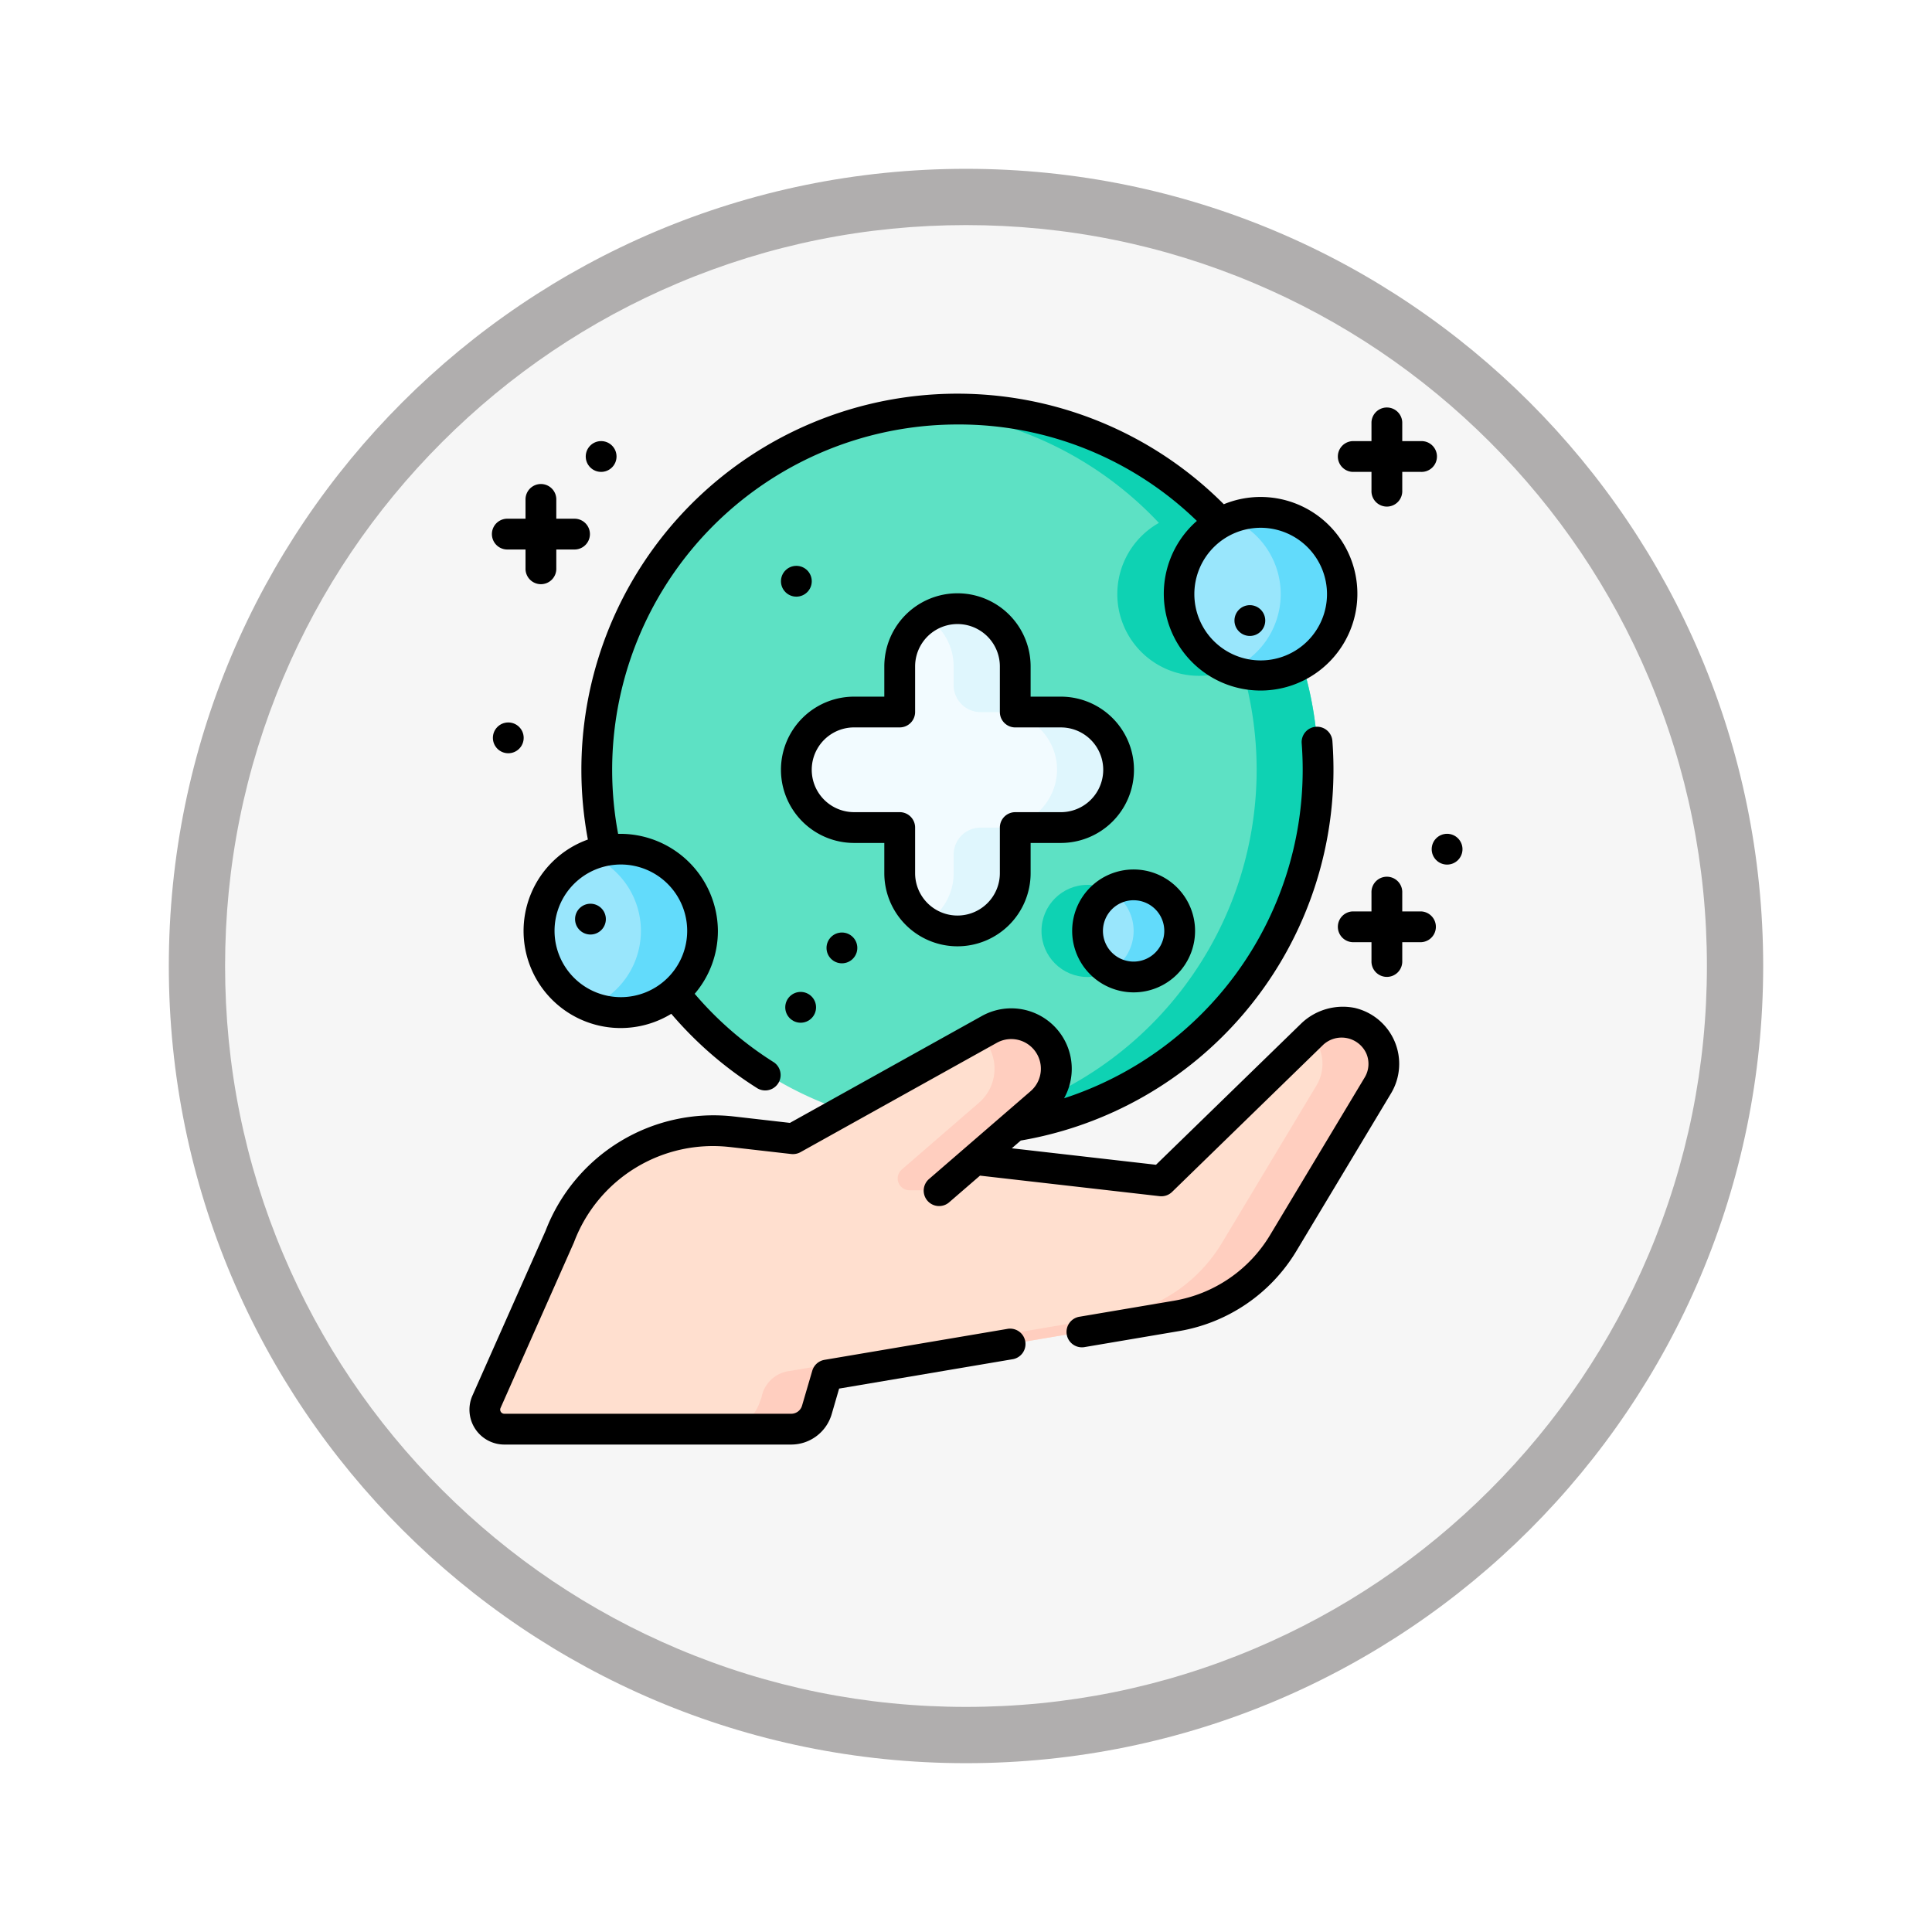 <svg xmlns="http://www.w3.org/2000/svg" xmlns:xlink="http://www.w3.org/1999/xlink" width="103" height="103" viewBox="0 0 103 103">
  <defs>
    <filter id="Trazado_978624" x="0" y="0" width="103" height="103" filterUnits="userSpaceOnUse">
      <feOffset dy="3" input="SourceAlpha"/>
      <feGaussianBlur stdDeviation="3" result="blur"/>
      <feFlood flood-opacity="0.161"/>
      <feComposite operator="in" in2="blur"/>
      <feComposite in="SourceGraphic"/>
    </filter>
  </defs>
  <g id="Grupo_1231812" data-name="Grupo 1231812" transform="translate(-169 -4041)">
    <g id="Grupo_1218031" data-name="Grupo 1218031" transform="translate(-26 3300.127)">
      <g id="Grupo_1217138" data-name="Grupo 1217138" transform="translate(204 746.873)">
        <g id="Grupo_1210955" data-name="Grupo 1210955">
          <g id="Grupo_1209912" data-name="Grupo 1209912">
            <g id="Grupo_1178144" data-name="Grupo 1178144">
              <g id="Grupo_1177896" data-name="Grupo 1177896">
                <g id="Grupo_1176881" data-name="Grupo 1176881">
                  <g id="Grupo_1175148" data-name="Grupo 1175148">
                    <g id="Grupo_1173798" data-name="Grupo 1173798">
                      <g id="Grupo_1171925" data-name="Grupo 1171925">
                        <g id="Grupo_1164524" data-name="Grupo 1164524">
                          <g id="Grupo_1144123" data-name="Grupo 1144123">
                            <g transform="matrix(1, 0, 0, 1, -9, -6)" filter="url(#Trazado_978624)">
                              <g id="Trazado_978624-2" data-name="Trazado 978624" transform="translate(9 6)" fill="#f6f6f6">
                                <path d="M 42.5 83.5 C 36.964 83.5 31.595 82.416 26.541 80.279 C 21.659 78.214 17.274 75.257 13.509 71.491 C 9.743 67.726 6.786 63.341 4.721 58.459 C 2.584 53.405 1.5 48.036 1.5 42.5 C 1.5 36.964 2.584 31.595 4.721 26.541 C 6.786 21.659 9.743 17.274 13.509 13.509 C 17.274 9.743 21.659 6.786 26.541 4.721 C 31.595 2.584 36.964 1.5 42.5 1.5 C 48.036 1.5 53.405 2.584 58.459 4.721 C 63.341 6.786 67.726 9.743 71.491 13.509 C 75.257 17.274 78.214 21.659 80.279 26.541 C 82.416 31.595 83.5 36.964 83.5 42.5 C 83.5 48.036 82.416 53.405 80.279 58.459 C 78.214 63.341 75.257 67.726 71.491 71.491 C 67.726 75.257 63.341 78.214 58.459 80.279 C 53.405 82.416 48.036 83.5 42.5 83.5 Z" stroke="none"/>
                                <path d="M 42.5 3 C 37.166 3 31.994 4.044 27.126 6.103 C 22.422 8.092 18.198 10.941 14.569 14.569 C 10.941 18.198 8.092 22.422 6.103 27.126 C 4.044 31.994 3 37.166 3 42.5 C 3 47.834 4.044 53.006 6.103 57.874 C 8.092 62.578 10.941 66.802 14.569 70.431 C 18.198 74.059 22.422 76.908 27.126 78.897 C 31.994 80.956 37.166 82 42.5 82 C 47.834 82 53.006 80.956 57.874 78.897 C 62.578 76.908 66.802 74.059 70.431 70.431 C 74.059 66.802 76.908 62.578 78.897 57.874 C 80.956 53.006 82 47.834 82 42.5 C 82 37.166 80.956 31.994 78.897 27.126 C 76.908 22.422 74.059 18.198 70.431 14.569 C 66.802 10.941 62.578 8.092 57.874 6.103 C 53.006 4.044 47.834 3 42.5 3 M 42.5 0 C 65.972 0 85 19.028 85 42.5 C 85 65.972 65.972 85 42.5 85 C 19.028 85 0 65.972 0 42.5 C 0 19.028 19.028 0 42.5 0 Z" stroke="none" fill="#b0aeae"/>
                              </g>
                            </g>
                          </g>
                        </g>
                      </g>
                    </g>
                  </g>
                </g>
              </g>
            </g>
          </g>
        </g>
      </g>
    </g>
    <g id="higiene" transform="translate(179.929 4061.989)">
      <g id="Grupo_1231809" data-name="Grupo 1231809" transform="translate(14.923 0.821)">
        <path id="Trazado_1175661" data-name="Trazado 1175661" d="M114.565,26.729a19.184,19.184,0,1,1-2.053-8.653,19.229,19.229,0,0,1,2.053,8.653Z" transform="translate(-70.142 -7.5)" fill="#5de1c4"/>
        <g id="Grupo_1231808" data-name="Grupo 1231808" transform="translate(23.552)">
          <path id="Trazado_1175662" data-name="Trazado 1175662" d="M257.717,26.729A19.229,19.229,0,0,1,238.487,45.96c-.553,0-1.1-.023-1.641-.07a19.23,19.23,0,0,0,0-38.32c.541-.047,1.089-.07,1.641-.07a19.229,19.229,0,0,1,19.229,19.229Z" transform="translate(-236.846 -7.5)" fill="#0ed2b3"/>
          <circle id="Elipse_12644" data-name="Elipse 12644" cx="2.456" cy="2.456" r="2.456" transform="translate(6.121 25.364)" fill="#0ed2b3"/>
          <path id="Trazado_1175663" data-name="Trazado 1175663" d="M338.372,62.891a4.357,4.357,0,1,1-4.3-5.071,4.407,4.407,0,0,1,.64.047A19.263,19.263,0,0,1,338.372,62.891Z" transform="translate(-319.554 -52.314)" fill="#0ed2b3"/>
        </g>
        <circle id="Elipse_12645" data-name="Elipse 12645" cx="4.357" cy="4.357" r="4.357" transform="translate(36.996 5.506)" fill="#99e6fc"/>
        <path id="Trazado_1175664" data-name="Trazado 1175664" d="M390.534,62.177a4.36,4.36,0,0,1-6,4.038,4.359,4.359,0,0,0,0-8.075,4.36,4.36,0,0,1,6,4.038Z" transform="translate(-344.824 -52.314)" fill="#62dbfb"/>
        <circle id="Elipse_12646" data-name="Elipse 12646" cx="2.456" cy="2.456" r="2.456" transform="translate(32.129 25.364)" fill="#99e6fc"/>
        <path id="Trazado_1175665" data-name="Trazado 1175665" d="M330.139,241.765a2.455,2.455,0,0,1-3.683,2.126,2.455,2.455,0,0,0,0-4.252,2.455,2.455,0,0,1,3.683,2.126Z" transform="translate(-293.099 -213.945)" fill="#62dbfb"/>
        <circle id="Elipse_12647" data-name="Elipse 12647" cx="4.357" cy="4.357" r="4.357" transform="translate(2.887 23.463)" fill="#99e6fc"/>
        <path id="Trazado_1175666" data-name="Trazado 1175666" d="M78.794,226.287a4.36,4.36,0,0,1-6,4.036,4.358,4.358,0,0,0,0-8.074,4.36,4.36,0,0,1,6,4.038Z" transform="translate(-67.194 -198.467)" fill="#62dbfb"/>
        <path id="Trazado_1175667" data-name="Trazado 1175667" d="M39.306,326.759l.547-1.867,18.625-3.152a8.25,8.25,0,0,0,5.7-3.886l5.043-8.395a2.24,2.24,0,0,0-3.482-2.758l-8.057,7.844-22.924-2.623A8.765,8.765,0,0,0,25.6,317.5l-3.907,8.812a1.04,1.04,0,0,0,.95,1.461h15.3a1.418,1.418,0,0,0,1.361-1.019Z" transform="translate(-21.602 -273.396)" fill="#ffdfcf"/>
        <path id="Trazado_1175668" data-name="Trazado 1175668" d="M174.885,309.452l-5.043,8.4a8.253,8.253,0,0,1-5.7,3.885l-18.625,3.152-.547,1.867a1.418,1.418,0,0,1-1.361,1.019h-3.36a2.144,2.144,0,0,0,1.647-1.366l.122-.33a1.724,1.724,0,0,1,1.409-1.392l17.433-2.951a8.253,8.253,0,0,0,5.7-3.885l5.043-8.4a2.24,2.24,0,0,0-.279-2.68l.08-.078a2.239,2.239,0,0,1,3.482,2.757Z" transform="translate(-127.271 -273.391)" fill="#ffcebf"/>
        <path id="Trazado_1175669" data-name="Trazado 1175669" d="M166.562,313.1l10.466-5.829a2.4,2.4,0,0,1,2.741,3.916l-5.395,4.665-8.455,4.417Z" transform="translate(-150.128 -274.197)" fill="#ffdfcf"/>
        <path id="Trazado_1175670" data-name="Trazado 1175670" d="M166.562,313.1l10.466-5.829a2.4,2.4,0,0,1,2.741,3.916l-5.395,4.665-8.455,4.417Z" transform="translate(-150.128 -274.197)" fill="#ffdfcf"/>
        <path id="Trazado_1175671" data-name="Trazado 1175671" d="M166.562,313.1l10.466-5.829a2.4,2.4,0,0,1,2.741,3.916l-5.395,4.665-8.455,4.417Z" transform="translate(-150.128 -274.197)" fill="#ffdfcf"/>
        <path id="Trazado_1175672" data-name="Trazado 1175672" d="M229.834,307.263a2.456,2.456,0,0,0-2.332.052l-.492.274a2.4,2.4,0,0,1-.021,3.618l-4.117,3.561a.629.629,0,0,0,.411,1.1h1.61l5.395-4.665A2.4,2.4,0,0,0,229.834,307.263Z" transform="translate(-200.654 -274.223)" fill="#ffcebf"/>
        <path id="Trazado_1175673" data-name="Trazado 1175673" d="M187.446,110.251h-2.431v-2.431a3.08,3.08,0,1,0-6.159,0v2.431h-2.431a3.08,3.08,0,0,0,0,6.159h2.431v2.431a3.08,3.08,0,1,0,6.159,0V116.41h2.431a3.08,3.08,0,1,0,0-6.159Z" transform="translate(-156.742 -94.101)" fill="#f2fbff"/>
        <path id="Trazado_1175674" data-name="Trazado 1175674" d="M247.08,113.4a3.121,3.121,0,0,1-3.141,3.013H241.57v2.43a3.079,3.079,0,0,1-4.72,2.606,3.079,3.079,0,0,0,1.438-2.606v-.995a1.435,1.435,0,0,1,1.435-1.435h.933A3.121,3.121,0,0,0,243.8,113.4a3.078,3.078,0,0,0-3.078-3.146h-1a1.435,1.435,0,0,1-1.435-1.435v-1a3.077,3.077,0,0,0-1.438-2.605,3.07,3.07,0,0,1,1.783-.471,3.122,3.122,0,0,1,2.937,3.142v2.365H244a3.078,3.078,0,0,1,3.078,3.146Z" transform="translate(-213.298 -94.101)" fill="#dff6fd"/>
      </g>
      <g id="Grupo_1231811" data-name="Grupo 1231811" transform="translate(14.103 0)">
        <path id="Trazado_1175675" data-name="Trazado 1175675" d="M61.34,177.432a3.21,3.21,0,0,0-2.857.782L50.7,185.785l-7.687-.879.478-.413a20.053,20.053,0,0,0,16.671-19.766c0-.5-.019-1.015-.056-1.516a.821.821,0,1,0-1.637.122c.034.461.052.929.052,1.393A18.418,18.418,0,0,1,45.8,182.24a3.223,3.223,0,0,0-4.381-4.388l-10.235,5.7-3.016-.345A9.588,9.588,0,0,0,18.159,189.3l-3.9,8.787a1.86,1.86,0,0,0,1.7,2.614h15.3a2.251,2.251,0,0,0,2.148-1.609l.4-1.375,9.224-1.561a.821.821,0,1,0-.274-1.618l-9.73,1.647a.821.821,0,0,0-.651.578l-.547,1.867a.6.6,0,0,1-.573.429h-15.3a.219.219,0,0,1-.2-.307l3.907-8.813q.011-.026.021-.053a7.913,7.913,0,0,1,8.277-5.049h.011l3.284.375a.833.833,0,0,0,.492-.1l10.466-5.829a1.578,1.578,0,0,1,1.5-.02,1.582,1.582,0,0,1,.3,2.6l-5.395,4.665a.821.821,0,1,0,1.074,1.241l1.625-1.405,9.574,1.095a.82.82,0,0,0,.666-.227l8.058-7.844a1.446,1.446,0,0,1,2.3.47,1.4,1.4,0,0,1-.093,1.277l-5.043,8.4a7.423,7.423,0,0,1-5.129,3.5l-5.009.848a.821.821,0,1,0,.274,1.618l5.008-.848a9.063,9.063,0,0,0,6.262-4.272l5.043-8.4a3.061,3.061,0,0,0-1.9-4.55Z" transform="translate(-14.103 -144.677)"/>
        <path id="Trazado_1175676" data-name="Trazado 1175676" d="M43.905,23.769a5.177,5.177,0,1,0,4.447,9.291,20.075,20.075,0,0,0,4.594,3.973.821.821,0,0,0,.874-1.389,18.437,18.437,0,0,1-4.22-3.651,5.153,5.153,0,0,0,1.237-3.353,5.207,5.207,0,0,0-5.319-5.174A18.417,18.417,0,0,1,63.609,1.641,18.217,18.217,0,0,1,76.372,6.782a5.16,5.16,0,1,0,1.436-.889A20.05,20.05,0,0,0,43.559,20.051a20.207,20.207,0,0,0,.346,3.719ZM49.2,28.64A3.536,3.536,0,1,1,45.659,25.1,3.54,3.54,0,0,1,49.2,28.64Zm34.11-17.956a3.536,3.536,0,1,1-3.536-3.536,3.54,3.54,0,0,1,3.536,3.536Z" transform="translate(-37.596 0)"/>
        <path id="Trazado_1175677" data-name="Trazado 1175677" d="M175.253,116.061a3.9,3.9,0,0,0,3.9-3.9v-1.61h1.61a3.9,3.9,0,0,0,0-7.8h-1.61v-1.61a3.9,3.9,0,0,0-7.8,0v1.61h-1.61a3.9,3.9,0,0,0,0,7.8h1.61v1.61A3.9,3.9,0,0,0,175.253,116.061Zm-5.51-7.152a2.259,2.259,0,0,1,0-4.518h2.431a.821.821,0,0,0,.821-.821V101.14a2.259,2.259,0,0,1,4.518,0v2.431a.821.821,0,0,0,.821.821h2.431a2.259,2.259,0,0,1,0,4.518h-2.431a.821.821,0,0,0-.821.821v2.431a2.259,2.259,0,1,1-4.518,0V109.73a.821.821,0,0,0-.821-.821Z" transform="translate(-149.24 -86.6)"/>
        <path id="Trazado_1175678" data-name="Trazado 1175678" d="M311.005,238.359a3.276,3.276,0,1,0-3.276-3.276A3.28,3.28,0,0,0,311.005,238.359Zm0-4.911a1.635,1.635,0,1,1-1.635,1.635A1.637,1.637,0,0,1,311.005,233.447Z" transform="translate(-275.601 -206.442)"/>
        <path id="Trazado_1175679" data-name="Trazado 1175679" d="M25.565,47.735h1v1a.821.821,0,1,0,1.641,0v-1h1a.821.821,0,0,0,0-1.641h-1v-1a.821.821,0,1,0-1.641,0v1h-1a.821.821,0,0,0,0,1.641Z" transform="translate(-23.58 -39.429)"/>
        <path id="Trazado_1175680" data-name="Trazado 1175680" d="M437.74,9.921h1v1a.821.821,0,1,0,1.641,0v-1h1a.821.821,0,1,0,0-1.641h-1v-1a.821.821,0,0,0-1.641,0v1h-1a.821.821,0,0,0,0,1.641Z" transform="translate(-390.655 -5.752)"/>
        <path id="Trazado_1175681" data-name="Trazado 1175681" d="M441.381,237.426h-1v-1a.821.821,0,1,0-1.641,0v1h-1a.821.821,0,0,0,0,1.641h1v1a.821.821,0,1,0,1.641,0v-1h1a.821.821,0,0,0,0-1.641Z" transform="translate(-390.655 -209.825)"/>
        <circle id="Elipse_12648" data-name="Elipse 12648" cx="0.821" cy="0.821" r="0.821" transform="translate(6.195 2.527)"/>
        <circle id="Elipse_12649" data-name="Elipse 12649" cx="0.821" cy="0.821" r="0.821" transform="translate(1.245 17.527)"/>
        <circle id="Elipse_12650" data-name="Elipse 12650" cx="0.821" cy="0.821" r="0.821" transform="translate(16.603 9.178)"/>
        <circle id="Elipse_12651" data-name="Elipse 12651" cx="0.821" cy="0.821" r="0.821" transform="translate(5.626 27.191)"/>
        <g id="Grupo_1231810" data-name="Grupo 1231810" transform="translate(16.832 28.726)">
          <circle id="Elipse_12652" data-name="Elipse 12652" cx="0.821" cy="0.821" r="0.821" transform="translate(2.2)"/>
          <circle id="Elipse_12653" data-name="Elipse 12653" cx="0.821" cy="0.821" r="0.821" transform="translate(0 3.167)"/>
        </g>
        <circle id="Elipse_12654" data-name="Elipse 12654" cx="0.821" cy="0.821" r="0.821" transform="translate(40.78 11.273)"/>
        <circle id="Elipse_12655" data-name="Elipse 12655" cx="0.821" cy="0.821" r="0.821" transform="translate(51.295 23.463)"/>
      </g>
    </g>
  </g>
</svg>
